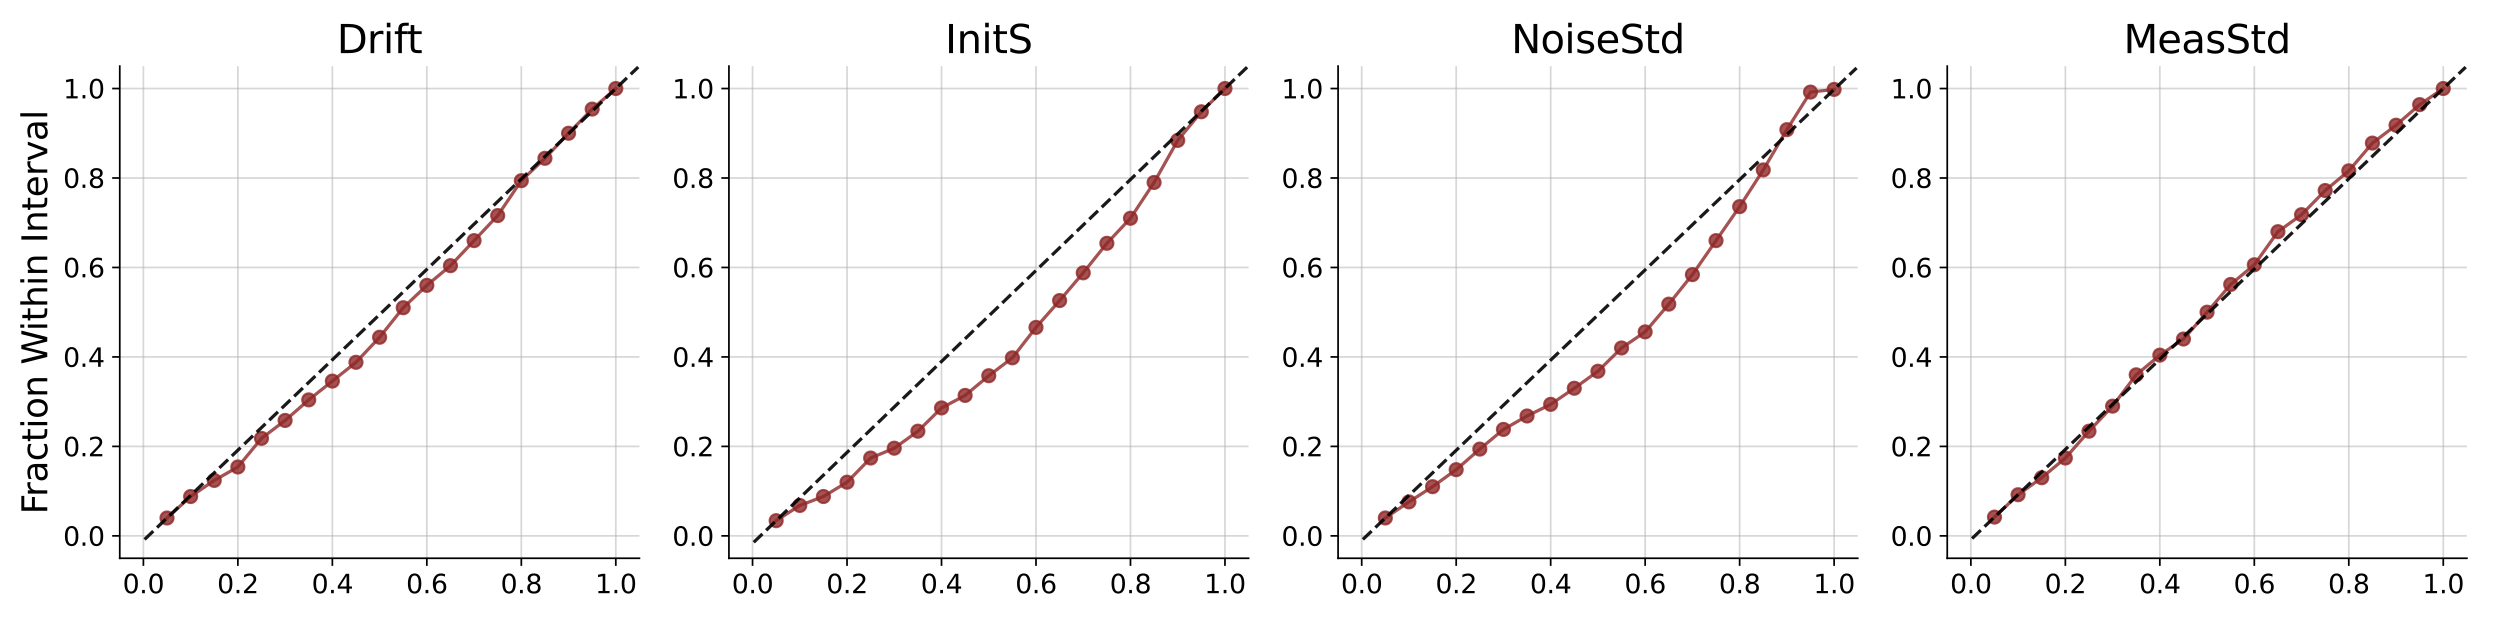 <?xml version="1.0" encoding="utf-8" standalone="no"?>
<!DOCTYPE svg PUBLIC "-//W3C//DTD SVG 1.1//EN"
  "http://www.w3.org/Graphics/SVG/1.1/DTD/svg11.dtd">
<svg xmlns:xlink="http://www.w3.org/1999/xlink" width="1152pt" height="288pt" viewBox="0 0 1152 288" xmlns="http://www.w3.org/2000/svg" version="1.1">
 <defs>
  <style type="text/css">*{stroke-linejoin: round; stroke-linecap: butt}</style>
 </defs>
 <g id="figure_1">
  <g id="patch_1">
   <path d="M 0 288 
L 1152 288 
L 1152 0 
L 0 0 
z
" style="fill: #ffffff"/>
  </g>
  <g id="axes_1">
   <g id="patch_2">
    <path d="M 55.19 257.24 
L 294.647 257.24 
L 294.647 30.48 
L 55.19 30.48 
z
" style="fill: #ffffff"/>
   </g>
   <g id="matplotlib.axis_1">
    <g id="xtick_1">
     <g id="line2d_1">
      <path d="M 66.074 257.24 
L 66.074 30.48 
" clip-path="url(#p035e98d18f)" style="fill: none; stroke: #b0b0b0; stroke-opacity: 0.5; stroke-width: 0.8; stroke-linecap: square"/>
     </g>
     <g id="line2d_2">
      <defs>
       <path id="mf73d5f26de" d="M 0 0 
L 0 3.5 
" style="stroke: #000000; stroke-width: 0.8"/>
      </defs>
      <g>
       <use xlink:href="#mf73d5f26de" x="66.074" y="257.24" style="stroke: #000000; stroke-width: 0.8"/>
      </g>
     </g>
     <g id="text_1">
      <!-- 0.0 -->
      <g transform="translate(56.533 273.358) scale(0.12 -0.12)">
       <defs>
        <path id="DejaVuSans-30" d="M 2034 4250 
Q 1547 4250 1301 3770 
Q 1056 3291 1056 2328 
Q 1056 1369 1301 889 
Q 1547 409 2034 409 
Q 2525 409 2770 889 
Q 3016 1369 3016 2328 
Q 3016 3291 2770 3770 
Q 2525 4250 2034 4250 
z
M 2034 4750 
Q 2819 4750 3233 4129 
Q 3647 3509 3647 2328 
Q 3647 1150 3233 529 
Q 2819 -91 2034 -91 
Q 1250 -91 836 529 
Q 422 1150 422 2328 
Q 422 3509 836 4129 
Q 1250 4750 2034 4750 
z
" transform="scale(0.016)"/>
        <path id="DejaVuSans-2e" d="M 684 794 
L 1344 794 
L 1344 0 
L 684 0 
L 684 794 
z
" transform="scale(0.016)"/>
       </defs>
       <use xlink:href="#DejaVuSans-30"/>
       <use xlink:href="#DejaVuSans-2e" transform="translate(63.623 0)"/>
       <use xlink:href="#DejaVuSans-30" transform="translate(95.41 0)"/>
      </g>
     </g>
    </g>
    <g id="xtick_2">
     <g id="line2d_3">
      <path d="M 109.612 257.24 
L 109.612 30.48 
" clip-path="url(#p035e98d18f)" style="fill: none; stroke: #b0b0b0; stroke-opacity: 0.5; stroke-width: 0.8; stroke-linecap: square"/>
     </g>
     <g id="line2d_4">
      <g>
       <use xlink:href="#mf73d5f26de" x="109.612" y="257.24" style="stroke: #000000; stroke-width: 0.8"/>
      </g>
     </g>
     <g id="text_2">
      <!-- 0.2 -->
      <g transform="translate(100.07 273.358) scale(0.12 -0.12)">
       <defs>
        <path id="DejaVuSans-32" d="M 1228 531 
L 3431 531 
L 3431 0 
L 469 0 
L 469 531 
Q 828 903 1448 1529 
Q 2069 2156 2228 2338 
Q 2531 2678 2651 2914 
Q 2772 3150 2772 3378 
Q 2772 3750 2511 3984 
Q 2250 4219 1831 4219 
Q 1534 4219 1204 4116 
Q 875 4013 500 3803 
L 500 4441 
Q 881 4594 1212 4672 
Q 1544 4750 1819 4750 
Q 2544 4750 2975 4387 
Q 3406 4025 3406 3419 
Q 3406 3131 3298 2873 
Q 3191 2616 2906 2266 
Q 2828 2175 2409 1742 
Q 1991 1309 1228 531 
z
" transform="scale(0.016)"/>
       </defs>
       <use xlink:href="#DejaVuSans-30"/>
       <use xlink:href="#DejaVuSans-2e" transform="translate(63.623 0)"/>
       <use xlink:href="#DejaVuSans-32" transform="translate(95.41 0)"/>
      </g>
     </g>
    </g>
    <g id="xtick_3">
     <g id="line2d_5">
      <path d="M 153.15 257.24 
L 153.15 30.48 
" clip-path="url(#p035e98d18f)" style="fill: none; stroke: #b0b0b0; stroke-opacity: 0.5; stroke-width: 0.8; stroke-linecap: square"/>
     </g>
     <g id="line2d_6">
      <g>
       <use xlink:href="#mf73d5f26de" x="153.15" y="257.24" style="stroke: #000000; stroke-width: 0.8"/>
      </g>
     </g>
     <g id="text_3">
      <!-- 0.4 -->
      <g transform="translate(143.608 273.358) scale(0.12 -0.12)">
       <defs>
        <path id="DejaVuSans-34" d="M 2419 4116 
L 825 1625 
L 2419 1625 
L 2419 4116 
z
M 2253 4666 
L 3047 4666 
L 3047 1625 
L 3713 1625 
L 3713 1100 
L 3047 1100 
L 3047 0 
L 2419 0 
L 2419 1100 
L 313 1100 
L 313 1709 
L 2253 4666 
z
" transform="scale(0.016)"/>
       </defs>
       <use xlink:href="#DejaVuSans-30"/>
       <use xlink:href="#DejaVuSans-2e" transform="translate(63.623 0)"/>
       <use xlink:href="#DejaVuSans-34" transform="translate(95.41 0)"/>
      </g>
     </g>
    </g>
    <g id="xtick_4">
     <g id="line2d_7">
      <path d="M 196.687 257.24 
L 196.687 30.48 
" clip-path="url(#p035e98d18f)" style="fill: none; stroke: #b0b0b0; stroke-opacity: 0.5; stroke-width: 0.8; stroke-linecap: square"/>
     </g>
     <g id="line2d_8">
      <g>
       <use xlink:href="#mf73d5f26de" x="196.687" y="257.24" style="stroke: #000000; stroke-width: 0.8"/>
      </g>
     </g>
     <g id="text_4">
      <!-- 0.6 -->
      <g transform="translate(187.146 273.358) scale(0.12 -0.12)">
       <defs>
        <path id="DejaVuSans-36" d="M 2113 2584 
Q 1688 2584 1439 2293 
Q 1191 2003 1191 1497 
Q 1191 994 1439 701 
Q 1688 409 2113 409 
Q 2538 409 2786 701 
Q 3034 994 3034 1497 
Q 3034 2003 2786 2293 
Q 2538 2584 2113 2584 
z
M 3366 4563 
L 3366 3988 
Q 3128 4100 2886 4159 
Q 2644 4219 2406 4219 
Q 1781 4219 1451 3797 
Q 1122 3375 1075 2522 
Q 1259 2794 1537 2939 
Q 1816 3084 2150 3084 
Q 2853 3084 3261 2657 
Q 3669 2231 3669 1497 
Q 3669 778 3244 343 
Q 2819 -91 2113 -91 
Q 1303 -91 875 529 
Q 447 1150 447 2328 
Q 447 3434 972 4092 
Q 1497 4750 2381 4750 
Q 2619 4750 2861 4703 
Q 3103 4656 3366 4563 
z
" transform="scale(0.016)"/>
       </defs>
       <use xlink:href="#DejaVuSans-30"/>
       <use xlink:href="#DejaVuSans-2e" transform="translate(63.623 0)"/>
       <use xlink:href="#DejaVuSans-36" transform="translate(95.41 0)"/>
      </g>
     </g>
    </g>
    <g id="xtick_5">
     <g id="line2d_9">
      <path d="M 240.225 257.24 
L 240.225 30.48 
" clip-path="url(#p035e98d18f)" style="fill: none; stroke: #b0b0b0; stroke-opacity: 0.5; stroke-width: 0.8; stroke-linecap: square"/>
     </g>
     <g id="line2d_10">
      <g>
       <use xlink:href="#mf73d5f26de" x="240.225" y="257.24" style="stroke: #000000; stroke-width: 0.8"/>
      </g>
     </g>
     <g id="text_5">
      <!-- 0.8 -->
      <g transform="translate(230.683 273.358) scale(0.12 -0.12)">
       <defs>
        <path id="DejaVuSans-38" d="M 2034 2216 
Q 1584 2216 1326 1975 
Q 1069 1734 1069 1313 
Q 1069 891 1326 650 
Q 1584 409 2034 409 
Q 2484 409 2743 651 
Q 3003 894 3003 1313 
Q 3003 1734 2745 1975 
Q 2488 2216 2034 2216 
z
M 1403 2484 
Q 997 2584 770 2862 
Q 544 3141 544 3541 
Q 544 4100 942 4425 
Q 1341 4750 2034 4750 
Q 2731 4750 3128 4425 
Q 3525 4100 3525 3541 
Q 3525 3141 3298 2862 
Q 3072 2584 2669 2484 
Q 3125 2378 3379 2068 
Q 3634 1759 3634 1313 
Q 3634 634 3220 271 
Q 2806 -91 2034 -91 
Q 1263 -91 848 271 
Q 434 634 434 1313 
Q 434 1759 690 2068 
Q 947 2378 1403 2484 
z
M 1172 3481 
Q 1172 3119 1398 2916 
Q 1625 2713 2034 2713 
Q 2441 2713 2670 2916 
Q 2900 3119 2900 3481 
Q 2900 3844 2670 4047 
Q 2441 4250 2034 4250 
Q 1625 4250 1398 4047 
Q 1172 3844 1172 3481 
z
" transform="scale(0.016)"/>
       </defs>
       <use xlink:href="#DejaVuSans-30"/>
       <use xlink:href="#DejaVuSans-2e" transform="translate(63.623 0)"/>
       <use xlink:href="#DejaVuSans-38" transform="translate(95.41 0)"/>
      </g>
     </g>
    </g>
    <g id="xtick_6">
     <g id="line2d_11">
      <path d="M 283.763 257.24 
L 283.763 30.48 
" clip-path="url(#p035e98d18f)" style="fill: none; stroke: #b0b0b0; stroke-opacity: 0.5; stroke-width: 0.8; stroke-linecap: square"/>
     </g>
     <g id="line2d_12">
      <g>
       <use xlink:href="#mf73d5f26de" x="283.763" y="257.24" style="stroke: #000000; stroke-width: 0.8"/>
      </g>
     </g>
     <g id="text_6">
      <!-- 1.0 -->
      <g transform="translate(274.221 273.358) scale(0.12 -0.12)">
       <defs>
        <path id="DejaVuSans-31" d="M 794 531 
L 1825 531 
L 1825 4091 
L 703 3866 
L 703 4441 
L 1819 4666 
L 2450 4666 
L 2450 531 
L 3481 531 
L 3481 0 
L 794 0 
L 794 531 
z
" transform="scale(0.016)"/>
       </defs>
       <use xlink:href="#DejaVuSans-31"/>
       <use xlink:href="#DejaVuSans-2e" transform="translate(63.623 0)"/>
       <use xlink:href="#DejaVuSans-30" transform="translate(95.41 0)"/>
      </g>
     </g>
    </g>
   </g>
   <g id="matplotlib.axis_2">
    <g id="ytick_1">
     <g id="line2d_13">
      <path d="M 55.19 246.933 
L 294.647 246.933 
" clip-path="url(#p035e98d18f)" style="fill: none; stroke: #b0b0b0; stroke-opacity: 0.5; stroke-width: 0.8; stroke-linecap: square"/>
     </g>
     <g id="line2d_14">
      <defs>
       <path id="m135007796e" d="M 0 0 
L -3.5 0 
" style="stroke: #000000; stroke-width: 0.8"/>
      </defs>
      <g>
       <use xlink:href="#m135007796e" x="55.19" y="246.933" style="stroke: #000000; stroke-width: 0.8"/>
      </g>
     </g>
     <g id="text_7">
      <!-- 0.0 -->
      <g transform="translate(29.106 251.492) scale(0.12 -0.12)">
       <use xlink:href="#DejaVuSans-30"/>
       <use xlink:href="#DejaVuSans-2e" transform="translate(63.623 0)"/>
       <use xlink:href="#DejaVuSans-30" transform="translate(95.41 0)"/>
      </g>
     </g>
    </g>
    <g id="ytick_2">
     <g id="line2d_15">
      <path d="M 55.19 205.704 
L 294.647 205.704 
" clip-path="url(#p035e98d18f)" style="fill: none; stroke: #b0b0b0; stroke-opacity: 0.5; stroke-width: 0.8; stroke-linecap: square"/>
     </g>
     <g id="line2d_16">
      <g>
       <use xlink:href="#m135007796e" x="55.19" y="205.704" style="stroke: #000000; stroke-width: 0.8"/>
      </g>
     </g>
     <g id="text_8">
      <!-- 0.2 -->
      <g transform="translate(29.106 210.263) scale(0.12 -0.12)">
       <use xlink:href="#DejaVuSans-30"/>
       <use xlink:href="#DejaVuSans-2e" transform="translate(63.623 0)"/>
       <use xlink:href="#DejaVuSans-32" transform="translate(95.41 0)"/>
      </g>
     </g>
    </g>
    <g id="ytick_3">
     <g id="line2d_17">
      <path d="M 55.19 164.475 
L 294.647 164.475 
" clip-path="url(#p035e98d18f)" style="fill: none; stroke: #b0b0b0; stroke-opacity: 0.5; stroke-width: 0.8; stroke-linecap: square"/>
     </g>
     <g id="line2d_18">
      <g>
       <use xlink:href="#m135007796e" x="55.19" y="164.475" style="stroke: #000000; stroke-width: 0.8"/>
      </g>
     </g>
     <g id="text_9">
      <!-- 0.4 -->
      <g transform="translate(29.106 169.034) scale(0.12 -0.12)">
       <use xlink:href="#DejaVuSans-30"/>
       <use xlink:href="#DejaVuSans-2e" transform="translate(63.623 0)"/>
       <use xlink:href="#DejaVuSans-34" transform="translate(95.41 0)"/>
      </g>
     </g>
    </g>
    <g id="ytick_4">
     <g id="line2d_19">
      <path d="M 55.19 123.245 
L 294.647 123.245 
" clip-path="url(#p035e98d18f)" style="fill: none; stroke: #b0b0b0; stroke-opacity: 0.5; stroke-width: 0.8; stroke-linecap: square"/>
     </g>
     <g id="line2d_20">
      <g>
       <use xlink:href="#m135007796e" x="55.19" y="123.245" style="stroke: #000000; stroke-width: 0.8"/>
      </g>
     </g>
     <g id="text_10">
      <!-- 0.6 -->
      <g transform="translate(29.106 127.805) scale(0.12 -0.12)">
       <use xlink:href="#DejaVuSans-30"/>
       <use xlink:href="#DejaVuSans-2e" transform="translate(63.623 0)"/>
       <use xlink:href="#DejaVuSans-36" transform="translate(95.41 0)"/>
      </g>
     </g>
    </g>
    <g id="ytick_5">
     <g id="line2d_21">
      <path d="M 55.19 82.016 
L 294.647 82.016 
" clip-path="url(#p035e98d18f)" style="fill: none; stroke: #b0b0b0; stroke-opacity: 0.5; stroke-width: 0.8; stroke-linecap: square"/>
     </g>
     <g id="line2d_22">
      <g>
       <use xlink:href="#m135007796e" x="55.19" y="82.016" style="stroke: #000000; stroke-width: 0.8"/>
      </g>
     </g>
     <g id="text_11">
      <!-- 0.8 -->
      <g transform="translate(29.106 86.575) scale(0.12 -0.12)">
       <use xlink:href="#DejaVuSans-30"/>
       <use xlink:href="#DejaVuSans-2e" transform="translate(63.623 0)"/>
       <use xlink:href="#DejaVuSans-38" transform="translate(95.41 0)"/>
      </g>
     </g>
    </g>
    <g id="ytick_6">
     <g id="line2d_23">
      <path d="M 55.19 40.787 
L 294.647 40.787 
" clip-path="url(#p035e98d18f)" style="fill: none; stroke: #b0b0b0; stroke-opacity: 0.5; stroke-width: 0.8; stroke-linecap: square"/>
     </g>
     <g id="line2d_24">
      <g>
       <use xlink:href="#m135007796e" x="55.19" y="40.787" style="stroke: #000000; stroke-width: 0.8"/>
      </g>
     </g>
     <g id="text_12">
      <!-- 1.0 -->
      <g transform="translate(29.106 45.346) scale(0.12 -0.12)">
       <use xlink:href="#DejaVuSans-31"/>
       <use xlink:href="#DejaVuSans-2e" transform="translate(63.623 0)"/>
       <use xlink:href="#DejaVuSans-30" transform="translate(95.41 0)"/>
      </g>
     </g>
    </g>
    <g id="text_13">
     <!-- Fraction Within Interval -->
     <g transform="translate(21.779 236.969) rotate(-90) scale(0.16 -0.16)">
      <defs>
       <path id="DejaVuSans-46" d="M 628 4666 
L 3309 4666 
L 3309 4134 
L 1259 4134 
L 1259 2759 
L 3109 2759 
L 3109 2228 
L 1259 2228 
L 1259 0 
L 628 0 
L 628 4666 
z
" transform="scale(0.016)"/>
       <path id="DejaVuSans-72" d="M 2631 2963 
Q 2534 3019 2420 3045 
Q 2306 3072 2169 3072 
Q 1681 3072 1420 2755 
Q 1159 2438 1159 1844 
L 1159 0 
L 581 0 
L 581 3500 
L 1159 3500 
L 1159 2956 
Q 1341 3275 1631 3429 
Q 1922 3584 2338 3584 
Q 2397 3584 2469 3576 
Q 2541 3569 2628 3553 
L 2631 2963 
z
" transform="scale(0.016)"/>
       <path id="DejaVuSans-61" d="M 2194 1759 
Q 1497 1759 1228 1600 
Q 959 1441 959 1056 
Q 959 750 1161 570 
Q 1363 391 1709 391 
Q 2188 391 2477 730 
Q 2766 1069 2766 1631 
L 2766 1759 
L 2194 1759 
z
M 3341 1997 
L 3341 0 
L 2766 0 
L 2766 531 
Q 2569 213 2275 61 
Q 1981 -91 1556 -91 
Q 1019 -91 701 211 
Q 384 513 384 1019 
Q 384 1609 779 1909 
Q 1175 2209 1959 2209 
L 2766 2209 
L 2766 2266 
Q 2766 2663 2505 2880 
Q 2244 3097 1772 3097 
Q 1472 3097 1187 3025 
Q 903 2953 641 2809 
L 641 3341 
Q 956 3463 1253 3523 
Q 1550 3584 1831 3584 
Q 2591 3584 2966 3190 
Q 3341 2797 3341 1997 
z
" transform="scale(0.016)"/>
       <path id="DejaVuSans-63" d="M 3122 3366 
L 3122 2828 
Q 2878 2963 2633 3030 
Q 2388 3097 2138 3097 
Q 1578 3097 1268 2742 
Q 959 2388 959 1747 
Q 959 1106 1268 751 
Q 1578 397 2138 397 
Q 2388 397 2633 464 
Q 2878 531 3122 666 
L 3122 134 
Q 2881 22 2623 -34 
Q 2366 -91 2075 -91 
Q 1284 -91 818 406 
Q 353 903 353 1747 
Q 353 2603 823 3093 
Q 1294 3584 2113 3584 
Q 2378 3584 2631 3529 
Q 2884 3475 3122 3366 
z
" transform="scale(0.016)"/>
       <path id="DejaVuSans-74" d="M 1172 4494 
L 1172 3500 
L 2356 3500 
L 2356 3053 
L 1172 3053 
L 1172 1153 
Q 1172 725 1289 603 
Q 1406 481 1766 481 
L 2356 481 
L 2356 0 
L 1766 0 
Q 1100 0 847 248 
Q 594 497 594 1153 
L 594 3053 
L 172 3053 
L 172 3500 
L 594 3500 
L 594 4494 
L 1172 4494 
z
" transform="scale(0.016)"/>
       <path id="DejaVuSans-69" d="M 603 3500 
L 1178 3500 
L 1178 0 
L 603 0 
L 603 3500 
z
M 603 4863 
L 1178 4863 
L 1178 4134 
L 603 4134 
L 603 4863 
z
" transform="scale(0.016)"/>
       <path id="DejaVuSans-6f" d="M 1959 3097 
Q 1497 3097 1228 2736 
Q 959 2375 959 1747 
Q 959 1119 1226 758 
Q 1494 397 1959 397 
Q 2419 397 2687 759 
Q 2956 1122 2956 1747 
Q 2956 2369 2687 2733 
Q 2419 3097 1959 3097 
z
M 1959 3584 
Q 2709 3584 3137 3096 
Q 3566 2609 3566 1747 
Q 3566 888 3137 398 
Q 2709 -91 1959 -91 
Q 1206 -91 779 398 
Q 353 888 353 1747 
Q 353 2609 779 3096 
Q 1206 3584 1959 3584 
z
" transform="scale(0.016)"/>
       <path id="DejaVuSans-6e" d="M 3513 2113 
L 3513 0 
L 2938 0 
L 2938 2094 
Q 2938 2591 2744 2837 
Q 2550 3084 2163 3084 
Q 1697 3084 1428 2787 
Q 1159 2491 1159 1978 
L 1159 0 
L 581 0 
L 581 3500 
L 1159 3500 
L 1159 2956 
Q 1366 3272 1645 3428 
Q 1925 3584 2291 3584 
Q 2894 3584 3203 3211 
Q 3513 2838 3513 2113 
z
" transform="scale(0.016)"/>
       <path id="DejaVuSans-20" transform="scale(0.016)"/>
       <path id="DejaVuSans-57" d="M 213 4666 
L 850 4666 
L 1831 722 
L 2809 4666 
L 3519 4666 
L 4500 722 
L 5478 4666 
L 6119 4666 
L 4947 0 
L 4153 0 
L 3169 4050 
L 2175 0 
L 1381 0 
L 213 4666 
z
" transform="scale(0.016)"/>
       <path id="DejaVuSans-68" d="M 3513 2113 
L 3513 0 
L 2938 0 
L 2938 2094 
Q 2938 2591 2744 2837 
Q 2550 3084 2163 3084 
Q 1697 3084 1428 2787 
Q 1159 2491 1159 1978 
L 1159 0 
L 581 0 
L 581 4863 
L 1159 4863 
L 1159 2956 
Q 1366 3272 1645 3428 
Q 1925 3584 2291 3584 
Q 2894 3584 3203 3211 
Q 3513 2838 3513 2113 
z
" transform="scale(0.016)"/>
       <path id="DejaVuSans-49" d="M 628 4666 
L 1259 4666 
L 1259 0 
L 628 0 
L 628 4666 
z
" transform="scale(0.016)"/>
       <path id="DejaVuSans-65" d="M 3597 1894 
L 3597 1613 
L 953 1613 
Q 991 1019 1311 708 
Q 1631 397 2203 397 
Q 2534 397 2845 478 
Q 3156 559 3463 722 
L 3463 178 
Q 3153 47 2828 -22 
Q 2503 -91 2169 -91 
Q 1331 -91 842 396 
Q 353 884 353 1716 
Q 353 2575 817 3079 
Q 1281 3584 2069 3584 
Q 2775 3584 3186 3129 
Q 3597 2675 3597 1894 
z
M 3022 2063 
Q 3016 2534 2758 2815 
Q 2500 3097 2075 3097 
Q 1594 3097 1305 2825 
Q 1016 2553 972 2059 
L 3022 2063 
z
" transform="scale(0.016)"/>
       <path id="DejaVuSans-76" d="M 191 3500 
L 800 3500 
L 1894 563 
L 2988 3500 
L 3597 3500 
L 2284 0 
L 1503 0 
L 191 3500 
z
" transform="scale(0.016)"/>
       <path id="DejaVuSans-6c" d="M 603 4863 
L 1178 4863 
L 1178 0 
L 603 0 
L 603 4863 
z
" transform="scale(0.016)"/>
      </defs>
      <use xlink:href="#DejaVuSans-46"/>
      <use xlink:href="#DejaVuSans-72" transform="translate(50.27 0)"/>
      <use xlink:href="#DejaVuSans-61" transform="translate(91.383 0)"/>
      <use xlink:href="#DejaVuSans-63" transform="translate(152.662 0)"/>
      <use xlink:href="#DejaVuSans-74" transform="translate(207.643 0)"/>
      <use xlink:href="#DejaVuSans-69" transform="translate(246.852 0)"/>
      <use xlink:href="#DejaVuSans-6f" transform="translate(274.635 0)"/>
      <use xlink:href="#DejaVuSans-6e" transform="translate(335.816 0)"/>
      <use xlink:href="#DejaVuSans-20" transform="translate(399.195 0)"/>
      <use xlink:href="#DejaVuSans-57" transform="translate(430.982 0)"/>
      <use xlink:href="#DejaVuSans-69" transform="translate(527.609 0)"/>
      <use xlink:href="#DejaVuSans-74" transform="translate(555.393 0)"/>
      <use xlink:href="#DejaVuSans-68" transform="translate(594.602 0)"/>
      <use xlink:href="#DejaVuSans-69" transform="translate(657.98 0)"/>
      <use xlink:href="#DejaVuSans-6e" transform="translate(685.764 0)"/>
      <use xlink:href="#DejaVuSans-20" transform="translate(749.143 0)"/>
      <use xlink:href="#DejaVuSans-49" transform="translate(780.93 0)"/>
      <use xlink:href="#DejaVuSans-6e" transform="translate(810.422 0)"/>
      <use xlink:href="#DejaVuSans-74" transform="translate(873.801 0)"/>
      <use xlink:href="#DejaVuSans-65" transform="translate(913.01 0)"/>
      <use xlink:href="#DejaVuSans-72" transform="translate(974.533 0)"/>
      <use xlink:href="#DejaVuSans-76" transform="translate(1015.646 0)"/>
      <use xlink:href="#DejaVuSans-61" transform="translate(1074.826 0)"/>
      <use xlink:href="#DejaVuSans-6c" transform="translate(1136.105 0)"/>
     </g>
    </g>
   </g>
   <g id="line2d_25">
    <path d="M 76.959 238.687 
L 87.843 228.792 
L 98.728 221.371 
L 109.612 215.186 
L 120.496 201.993 
L 131.381 193.747 
L 142.265 184.265 
L 153.15 175.606 
L 164.034 166.948 
L 174.919 155.404 
L 185.803 141.799 
L 196.687 131.491 
L 207.572 122.421 
L 218.456 110.877 
L 229.341 99.333 
L 240.225 83.253 
L 251.109 72.946 
L 261.994 61.402 
L 272.878 50.27 
L 283.763 40.787 
" clip-path="url(#p035e98d18f)" style="fill: none; stroke: #8f2727; stroke-opacity: 0.8; stroke-width: 1.5; stroke-linecap: square"/>
    <defs>
     <path id="m89041ddd31" d="M 0 3 
C 0.796 3 1.559 2.684 2.121 2.121 
C 2.684 1.559 3 0.796 3 0 
C 3 -0.796 2.684 -1.559 2.121 -2.121 
C 1.559 -2.684 0.796 -3 0 -3 
C -0.796 -3 -1.559 -2.684 -2.121 -2.121 
C -2.684 -1.559 -3 -0.796 -3 0 
C -3 0.796 -2.684 1.559 -2.121 2.121 
C -1.559 2.684 -0.796 3 0 3 
z
" style="stroke: #8f2727; stroke-opacity: 0.8"/>
    </defs>
    <g clip-path="url(#p035e98d18f)">
     <use xlink:href="#m89041ddd31" x="76.959" y="238.687" style="fill: #8f2727; fill-opacity: 0.8; stroke: #8f2727; stroke-opacity: 0.8"/>
     <use xlink:href="#m89041ddd31" x="87.843" y="228.792" style="fill: #8f2727; fill-opacity: 0.8; stroke: #8f2727; stroke-opacity: 0.8"/>
     <use xlink:href="#m89041ddd31" x="98.728" y="221.371" style="fill: #8f2727; fill-opacity: 0.8; stroke: #8f2727; stroke-opacity: 0.8"/>
     <use xlink:href="#m89041ddd31" x="109.612" y="215.186" style="fill: #8f2727; fill-opacity: 0.8; stroke: #8f2727; stroke-opacity: 0.8"/>
     <use xlink:href="#m89041ddd31" x="120.496" y="201.993" style="fill: #8f2727; fill-opacity: 0.8; stroke: #8f2727; stroke-opacity: 0.8"/>
     <use xlink:href="#m89041ddd31" x="131.381" y="193.747" style="fill: #8f2727; fill-opacity: 0.8; stroke: #8f2727; stroke-opacity: 0.8"/>
     <use xlink:href="#m89041ddd31" x="142.265" y="184.265" style="fill: #8f2727; fill-opacity: 0.8; stroke: #8f2727; stroke-opacity: 0.8"/>
     <use xlink:href="#m89041ddd31" x="153.15" y="175.606" style="fill: #8f2727; fill-opacity: 0.8; stroke: #8f2727; stroke-opacity: 0.8"/>
     <use xlink:href="#m89041ddd31" x="164.034" y="166.948" style="fill: #8f2727; fill-opacity: 0.8; stroke: #8f2727; stroke-opacity: 0.8"/>
     <use xlink:href="#m89041ddd31" x="174.919" y="155.404" style="fill: #8f2727; fill-opacity: 0.8; stroke: #8f2727; stroke-opacity: 0.8"/>
     <use xlink:href="#m89041ddd31" x="185.803" y="141.799" style="fill: #8f2727; fill-opacity: 0.8; stroke: #8f2727; stroke-opacity: 0.8"/>
     <use xlink:href="#m89041ddd31" x="196.687" y="131.491" style="fill: #8f2727; fill-opacity: 0.8; stroke: #8f2727; stroke-opacity: 0.8"/>
     <use xlink:href="#m89041ddd31" x="207.572" y="122.421" style="fill: #8f2727; fill-opacity: 0.8; stroke: #8f2727; stroke-opacity: 0.8"/>
     <use xlink:href="#m89041ddd31" x="218.456" y="110.877" style="fill: #8f2727; fill-opacity: 0.8; stroke: #8f2727; stroke-opacity: 0.8"/>
     <use xlink:href="#m89041ddd31" x="229.341" y="99.333" style="fill: #8f2727; fill-opacity: 0.8; stroke: #8f2727; stroke-opacity: 0.8"/>
     <use xlink:href="#m89041ddd31" x="240.225" y="83.253" style="fill: #8f2727; fill-opacity: 0.8; stroke: #8f2727; stroke-opacity: 0.8"/>
     <use xlink:href="#m89041ddd31" x="251.109" y="72.946" style="fill: #8f2727; fill-opacity: 0.8; stroke: #8f2727; stroke-opacity: 0.8"/>
     <use xlink:href="#m89041ddd31" x="261.994" y="61.402" style="fill: #8f2727; fill-opacity: 0.8; stroke: #8f2727; stroke-opacity: 0.8"/>
     <use xlink:href="#m89041ddd31" x="272.878" y="50.27" style="fill: #8f2727; fill-opacity: 0.8; stroke: #8f2727; stroke-opacity: 0.8"/>
     <use xlink:href="#m89041ddd31" x="283.763" y="40.787" style="fill: #8f2727; fill-opacity: 0.8; stroke: #8f2727; stroke-opacity: 0.8"/>
    </g>
   </g>
   <g id="line2d_26">
    <path d="M 66.619 248.582 
L 294.103 30.892 
" clip-path="url(#p035e98d18f)" style="fill: none; stroke-dasharray: 5.55,2.4; stroke-dashoffset: 0; stroke: #000000; stroke-opacity: 0.9; stroke-width: 1.5"/>
   </g>
   <g id="patch_3">
    <path d="M 55.19 257.24 
L 55.19 30.48 
" style="fill: none; stroke: #000000; stroke-width: 0.8; stroke-linejoin: miter; stroke-linecap: square"/>
   </g>
   <g id="patch_4">
    <path d="M 55.19 257.24 
L 294.647 257.24 
" style="fill: none; stroke: #000000; stroke-width: 0.8; stroke-linejoin: miter; stroke-linecap: square"/>
   </g>
   <g id="text_14">
    <!-- Drift -->
    <g transform="translate(155.249 24.48) scale(0.18 -0.18)">
     <defs>
      <path id="DejaVuSans-44" d="M 1259 4147 
L 1259 519 
L 2022 519 
Q 2988 519 3436 956 
Q 3884 1394 3884 2338 
Q 3884 3275 3436 3711 
Q 2988 4147 2022 4147 
L 1259 4147 
z
M 628 4666 
L 1925 4666 
Q 3281 4666 3915 4102 
Q 4550 3538 4550 2338 
Q 4550 1131 3912 565 
Q 3275 0 1925 0 
L 628 0 
L 628 4666 
z
" transform="scale(0.016)"/>
      <path id="DejaVuSans-66" d="M 2375 4863 
L 2375 4384 
L 1825 4384 
Q 1516 4384 1395 4259 
Q 1275 4134 1275 3809 
L 1275 3500 
L 2222 3500 
L 2222 3053 
L 1275 3053 
L 1275 0 
L 697 0 
L 697 3053 
L 147 3053 
L 147 3500 
L 697 3500 
L 697 3744 
Q 697 4328 969 4595 
Q 1241 4863 1831 4863 
L 2375 4863 
z
" transform="scale(0.016)"/>
     </defs>
     <use xlink:href="#DejaVuSans-44"/>
     <use xlink:href="#DejaVuSans-72" transform="translate(77.002 0)"/>
     <use xlink:href="#DejaVuSans-69" transform="translate(118.115 0)"/>
     <use xlink:href="#DejaVuSans-66" transform="translate(145.898 0)"/>
     <use xlink:href="#DejaVuSans-74" transform="translate(179.354 0)"/>
    </g>
   </g>
  </g>
  <g id="axes_2">
   <g id="patch_5">
    <path d="M 335.89 257.24 
L 575.347 257.24 
L 575.347 30.48 
L 335.89 30.48 
z
" style="fill: #ffffff"/>
   </g>
   <g id="matplotlib.axis_3">
    <g id="xtick_7">
     <g id="line2d_27">
      <path d="M 346.774 257.24 
L 346.774 30.48 
" clip-path="url(#pb04ca55a24)" style="fill: none; stroke: #b0b0b0; stroke-opacity: 0.5; stroke-width: 0.8; stroke-linecap: square"/>
     </g>
     <g id="line2d_28">
      <g>
       <use xlink:href="#mf73d5f26de" x="346.774" y="257.24" style="stroke: #000000; stroke-width: 0.8"/>
      </g>
     </g>
     <g id="text_15">
      <!-- 0.0 -->
      <g transform="translate(337.233 273.358) scale(0.12 -0.12)">
       <use xlink:href="#DejaVuSans-30"/>
       <use xlink:href="#DejaVuSans-2e" transform="translate(63.623 0)"/>
       <use xlink:href="#DejaVuSans-30" transform="translate(95.41 0)"/>
      </g>
     </g>
    </g>
    <g id="xtick_8">
     <g id="line2d_29">
      <path d="M 390.312 257.24 
L 390.312 30.48 
" clip-path="url(#pb04ca55a24)" style="fill: none; stroke: #b0b0b0; stroke-opacity: 0.5; stroke-width: 0.8; stroke-linecap: square"/>
     </g>
     <g id="line2d_30">
      <g>
       <use xlink:href="#mf73d5f26de" x="390.312" y="257.24" style="stroke: #000000; stroke-width: 0.8"/>
      </g>
     </g>
     <g id="text_16">
      <!-- 0.2 -->
      <g transform="translate(380.77 273.358) scale(0.12 -0.12)">
       <use xlink:href="#DejaVuSans-30"/>
       <use xlink:href="#DejaVuSans-2e" transform="translate(63.623 0)"/>
       <use xlink:href="#DejaVuSans-32" transform="translate(95.41 0)"/>
      </g>
     </g>
    </g>
    <g id="xtick_9">
     <g id="line2d_31">
      <path d="M 433.85 257.24 
L 433.85 30.48 
" clip-path="url(#pb04ca55a24)" style="fill: none; stroke: #b0b0b0; stroke-opacity: 0.5; stroke-width: 0.8; stroke-linecap: square"/>
     </g>
     <g id="line2d_32">
      <g>
       <use xlink:href="#mf73d5f26de" x="433.85" y="257.24" style="stroke: #000000; stroke-width: 0.8"/>
      </g>
     </g>
     <g id="text_17">
      <!-- 0.4 -->
      <g transform="translate(424.308 273.358) scale(0.12 -0.12)">
       <use xlink:href="#DejaVuSans-30"/>
       <use xlink:href="#DejaVuSans-2e" transform="translate(63.623 0)"/>
       <use xlink:href="#DejaVuSans-34" transform="translate(95.41 0)"/>
      </g>
     </g>
    </g>
    <g id="xtick_10">
     <g id="line2d_33">
      <path d="M 477.387 257.24 
L 477.387 30.48 
" clip-path="url(#pb04ca55a24)" style="fill: none; stroke: #b0b0b0; stroke-opacity: 0.5; stroke-width: 0.8; stroke-linecap: square"/>
     </g>
     <g id="line2d_34">
      <g>
       <use xlink:href="#mf73d5f26de" x="477.387" y="257.24" style="stroke: #000000; stroke-width: 0.8"/>
      </g>
     </g>
     <g id="text_18">
      <!-- 0.6 -->
      <g transform="translate(467.846 273.358) scale(0.12 -0.12)">
       <use xlink:href="#DejaVuSans-30"/>
       <use xlink:href="#DejaVuSans-2e" transform="translate(63.623 0)"/>
       <use xlink:href="#DejaVuSans-36" transform="translate(95.41 0)"/>
      </g>
     </g>
    </g>
    <g id="xtick_11">
     <g id="line2d_35">
      <path d="M 520.925 257.24 
L 520.925 30.48 
" clip-path="url(#pb04ca55a24)" style="fill: none; stroke: #b0b0b0; stroke-opacity: 0.5; stroke-width: 0.8; stroke-linecap: square"/>
     </g>
     <g id="line2d_36">
      <g>
       <use xlink:href="#mf73d5f26de" x="520.925" y="257.24" style="stroke: #000000; stroke-width: 0.8"/>
      </g>
     </g>
     <g id="text_19">
      <!-- 0.8 -->
      <g transform="translate(511.383 273.358) scale(0.12 -0.12)">
       <use xlink:href="#DejaVuSans-30"/>
       <use xlink:href="#DejaVuSans-2e" transform="translate(63.623 0)"/>
       <use xlink:href="#DejaVuSans-38" transform="translate(95.41 0)"/>
      </g>
     </g>
    </g>
    <g id="xtick_12">
     <g id="line2d_37">
      <path d="M 564.463 257.24 
L 564.463 30.48 
" clip-path="url(#pb04ca55a24)" style="fill: none; stroke: #b0b0b0; stroke-opacity: 0.5; stroke-width: 0.8; stroke-linecap: square"/>
     </g>
     <g id="line2d_38">
      <g>
       <use xlink:href="#mf73d5f26de" x="564.463" y="257.24" style="stroke: #000000; stroke-width: 0.8"/>
      </g>
     </g>
     <g id="text_20">
      <!-- 1.0 -->
      <g transform="translate(554.921 273.358) scale(0.12 -0.12)">
       <use xlink:href="#DejaVuSans-31"/>
       <use xlink:href="#DejaVuSans-2e" transform="translate(63.623 0)"/>
       <use xlink:href="#DejaVuSans-30" transform="translate(95.41 0)"/>
      </g>
     </g>
    </g>
   </g>
   <g id="matplotlib.axis_4">
    <g id="ytick_7">
     <g id="line2d_39">
      <path d="M 335.89 246.933 
L 575.347 246.933 
" clip-path="url(#pb04ca55a24)" style="fill: none; stroke: #b0b0b0; stroke-opacity: 0.5; stroke-width: 0.8; stroke-linecap: square"/>
     </g>
     <g id="line2d_40">
      <g>
       <use xlink:href="#m135007796e" x="335.89" y="246.933" style="stroke: #000000; stroke-width: 0.8"/>
      </g>
     </g>
     <g id="text_21">
      <!-- 0.0 -->
      <g transform="translate(309.806 251.492) scale(0.12 -0.12)">
       <use xlink:href="#DejaVuSans-30"/>
       <use xlink:href="#DejaVuSans-2e" transform="translate(63.623 0)"/>
       <use xlink:href="#DejaVuSans-30" transform="translate(95.41 0)"/>
      </g>
     </g>
    </g>
    <g id="ytick_8">
     <g id="line2d_41">
      <path d="M 335.89 205.704 
L 575.347 205.704 
" clip-path="url(#pb04ca55a24)" style="fill: none; stroke: #b0b0b0; stroke-opacity: 0.5; stroke-width: 0.8; stroke-linecap: square"/>
     </g>
     <g id="line2d_42">
      <g>
       <use xlink:href="#m135007796e" x="335.89" y="205.704" style="stroke: #000000; stroke-width: 0.8"/>
      </g>
     </g>
     <g id="text_22">
      <!-- 0.2 -->
      <g transform="translate(309.806 210.263) scale(0.12 -0.12)">
       <use xlink:href="#DejaVuSans-30"/>
       <use xlink:href="#DejaVuSans-2e" transform="translate(63.623 0)"/>
       <use xlink:href="#DejaVuSans-32" transform="translate(95.41 0)"/>
      </g>
     </g>
    </g>
    <g id="ytick_9">
     <g id="line2d_43">
      <path d="M 335.89 164.475 
L 575.347 164.475 
" clip-path="url(#pb04ca55a24)" style="fill: none; stroke: #b0b0b0; stroke-opacity: 0.5; stroke-width: 0.8; stroke-linecap: square"/>
     </g>
     <g id="line2d_44">
      <g>
       <use xlink:href="#m135007796e" x="335.89" y="164.475" style="stroke: #000000; stroke-width: 0.8"/>
      </g>
     </g>
     <g id="text_23">
      <!-- 0.4 -->
      <g transform="translate(309.806 169.034) scale(0.12 -0.12)">
       <use xlink:href="#DejaVuSans-30"/>
       <use xlink:href="#DejaVuSans-2e" transform="translate(63.623 0)"/>
       <use xlink:href="#DejaVuSans-34" transform="translate(95.41 0)"/>
      </g>
     </g>
    </g>
    <g id="ytick_10">
     <g id="line2d_45">
      <path d="M 335.89 123.245 
L 575.347 123.245 
" clip-path="url(#pb04ca55a24)" style="fill: none; stroke: #b0b0b0; stroke-opacity: 0.5; stroke-width: 0.8; stroke-linecap: square"/>
     </g>
     <g id="line2d_46">
      <g>
       <use xlink:href="#m135007796e" x="335.89" y="123.245" style="stroke: #000000; stroke-width: 0.8"/>
      </g>
     </g>
     <g id="text_24">
      <!-- 0.6 -->
      <g transform="translate(309.806 127.805) scale(0.12 -0.12)">
       <use xlink:href="#DejaVuSans-30"/>
       <use xlink:href="#DejaVuSans-2e" transform="translate(63.623 0)"/>
       <use xlink:href="#DejaVuSans-36" transform="translate(95.41 0)"/>
      </g>
     </g>
    </g>
    <g id="ytick_11">
     <g id="line2d_47">
      <path d="M 335.89 82.016 
L 575.347 82.016 
" clip-path="url(#pb04ca55a24)" style="fill: none; stroke: #b0b0b0; stroke-opacity: 0.5; stroke-width: 0.8; stroke-linecap: square"/>
     </g>
     <g id="line2d_48">
      <g>
       <use xlink:href="#m135007796e" x="335.89" y="82.016" style="stroke: #000000; stroke-width: 0.8"/>
      </g>
     </g>
     <g id="text_25">
      <!-- 0.8 -->
      <g transform="translate(309.806 86.575) scale(0.12 -0.12)">
       <use xlink:href="#DejaVuSans-30"/>
       <use xlink:href="#DejaVuSans-2e" transform="translate(63.623 0)"/>
       <use xlink:href="#DejaVuSans-38" transform="translate(95.41 0)"/>
      </g>
     </g>
    </g>
    <g id="ytick_12">
     <g id="line2d_49">
      <path d="M 335.89 40.787 
L 575.347 40.787 
" clip-path="url(#pb04ca55a24)" style="fill: none; stroke: #b0b0b0; stroke-opacity: 0.5; stroke-width: 0.8; stroke-linecap: square"/>
     </g>
     <g id="line2d_50">
      <g>
       <use xlink:href="#m135007796e" x="335.89" y="40.787" style="stroke: #000000; stroke-width: 0.8"/>
      </g>
     </g>
     <g id="text_26">
      <!-- 1.0 -->
      <g transform="translate(309.806 45.346) scale(0.12 -0.12)">
       <use xlink:href="#DejaVuSans-31"/>
       <use xlink:href="#DejaVuSans-2e" transform="translate(63.623 0)"/>
       <use xlink:href="#DejaVuSans-30" transform="translate(95.41 0)"/>
      </g>
     </g>
    </g>
   </g>
   <g id="line2d_51">
    <path d="M 357.659 239.924 
L 368.543 232.915 
L 379.428 228.792 
L 390.312 222.195 
L 401.196 211.063 
L 412.081 206.528 
L 422.965 198.695 
L 433.85 187.975 
L 444.734 182.203 
L 455.619 173.133 
L 466.503 164.887 
L 477.387 150.869 
L 488.272 138.5 
L 499.156 125.719 
L 510.041 112.114 
L 520.925 100.569 
L 531.809 84.078 
L 542.694 64.7 
L 553.578 51.507 
L 564.463 40.787 
" clip-path="url(#pb04ca55a24)" style="fill: none; stroke: #8f2727; stroke-opacity: 0.8; stroke-width: 1.5; stroke-linecap: square"/>
    <g clip-path="url(#pb04ca55a24)">
     <use xlink:href="#m89041ddd31" x="357.659" y="239.924" style="fill: #8f2727; fill-opacity: 0.8; stroke: #8f2727; stroke-opacity: 0.8"/>
     <use xlink:href="#m89041ddd31" x="368.543" y="232.915" style="fill: #8f2727; fill-opacity: 0.8; stroke: #8f2727; stroke-opacity: 0.8"/>
     <use xlink:href="#m89041ddd31" x="379.428" y="228.792" style="fill: #8f2727; fill-opacity: 0.8; stroke: #8f2727; stroke-opacity: 0.8"/>
     <use xlink:href="#m89041ddd31" x="390.312" y="222.195" style="fill: #8f2727; fill-opacity: 0.8; stroke: #8f2727; stroke-opacity: 0.8"/>
     <use xlink:href="#m89041ddd31" x="401.196" y="211.063" style="fill: #8f2727; fill-opacity: 0.8; stroke: #8f2727; stroke-opacity: 0.8"/>
     <use xlink:href="#m89041ddd31" x="412.081" y="206.528" style="fill: #8f2727; fill-opacity: 0.8; stroke: #8f2727; stroke-opacity: 0.8"/>
     <use xlink:href="#m89041ddd31" x="422.965" y="198.695" style="fill: #8f2727; fill-opacity: 0.8; stroke: #8f2727; stroke-opacity: 0.8"/>
     <use xlink:href="#m89041ddd31" x="433.85" y="187.975" style="fill: #8f2727; fill-opacity: 0.8; stroke: #8f2727; stroke-opacity: 0.8"/>
     <use xlink:href="#m89041ddd31" x="444.734" y="182.203" style="fill: #8f2727; fill-opacity: 0.8; stroke: #8f2727; stroke-opacity: 0.8"/>
     <use xlink:href="#m89041ddd31" x="455.619" y="173.133" style="fill: #8f2727; fill-opacity: 0.8; stroke: #8f2727; stroke-opacity: 0.8"/>
     <use xlink:href="#m89041ddd31" x="466.503" y="164.887" style="fill: #8f2727; fill-opacity: 0.8; stroke: #8f2727; stroke-opacity: 0.8"/>
     <use xlink:href="#m89041ddd31" x="477.387" y="150.869" style="fill: #8f2727; fill-opacity: 0.8; stroke: #8f2727; stroke-opacity: 0.8"/>
     <use xlink:href="#m89041ddd31" x="488.272" y="138.5" style="fill: #8f2727; fill-opacity: 0.8; stroke: #8f2727; stroke-opacity: 0.8"/>
     <use xlink:href="#m89041ddd31" x="499.156" y="125.719" style="fill: #8f2727; fill-opacity: 0.8; stroke: #8f2727; stroke-opacity: 0.8"/>
     <use xlink:href="#m89041ddd31" x="510.041" y="112.114" style="fill: #8f2727; fill-opacity: 0.8; stroke: #8f2727; stroke-opacity: 0.8"/>
     <use xlink:href="#m89041ddd31" x="520.925" y="100.569" style="fill: #8f2727; fill-opacity: 0.8; stroke: #8f2727; stroke-opacity: 0.8"/>
     <use xlink:href="#m89041ddd31" x="531.809" y="84.078" style="fill: #8f2727; fill-opacity: 0.8; stroke: #8f2727; stroke-opacity: 0.8"/>
     <use xlink:href="#m89041ddd31" x="542.694" y="64.7" style="fill: #8f2727; fill-opacity: 0.8; stroke: #8f2727; stroke-opacity: 0.8"/>
     <use xlink:href="#m89041ddd31" x="553.578" y="51.507" style="fill: #8f2727; fill-opacity: 0.8; stroke: #8f2727; stroke-opacity: 0.8"/>
     <use xlink:href="#m89041ddd31" x="564.463" y="40.787" style="fill: #8f2727; fill-opacity: 0.8; stroke: #8f2727; stroke-opacity: 0.8"/>
    </g>
   </g>
   <g id="line2d_52">
    <path d="M 347.319 249.881 
L 574.803 30.83 
" clip-path="url(#pb04ca55a24)" style="fill: none; stroke-dasharray: 5.55,2.4; stroke-dashoffset: 0; stroke: #000000; stroke-opacity: 0.9; stroke-width: 1.5"/>
   </g>
   <g id="patch_6">
    <path d="M 335.89 257.24 
L 335.89 30.48 
" style="fill: none; stroke: #000000; stroke-width: 0.8; stroke-linejoin: miter; stroke-linecap: square"/>
   </g>
   <g id="patch_7">
    <path d="M 335.89 257.24 
L 575.347 257.24 
" style="fill: none; stroke: #000000; stroke-width: 0.8; stroke-linejoin: miter; stroke-linecap: square"/>
   </g>
   <g id="text_27">
    <!-- InitS -->
    <g transform="translate(435.518 24.48) scale(0.18 -0.18)">
     <defs>
      <path id="DejaVuSans-53" d="M 3425 4513 
L 3425 3897 
Q 3066 4069 2747 4153 
Q 2428 4238 2131 4238 
Q 1616 4238 1336 4038 
Q 1056 3838 1056 3469 
Q 1056 3159 1242 3001 
Q 1428 2844 1947 2747 
L 2328 2669 
Q 3034 2534 3370 2195 
Q 3706 1856 3706 1288 
Q 3706 609 3251 259 
Q 2797 -91 1919 -91 
Q 1588 -91 1214 -16 
Q 841 59 441 206 
L 441 856 
Q 825 641 1194 531 
Q 1563 422 1919 422 
Q 2459 422 2753 634 
Q 3047 847 3047 1241 
Q 3047 1584 2836 1778 
Q 2625 1972 2144 2069 
L 1759 2144 
Q 1053 2284 737 2584 
Q 422 2884 422 3419 
Q 422 4038 858 4394 
Q 1294 4750 2059 4750 
Q 2388 4750 2728 4690 
Q 3069 4631 3425 4513 
z
" transform="scale(0.016)"/>
     </defs>
     <use xlink:href="#DejaVuSans-49"/>
     <use xlink:href="#DejaVuSans-6e" transform="translate(29.492 0)"/>
     <use xlink:href="#DejaVuSans-69" transform="translate(92.871 0)"/>
     <use xlink:href="#DejaVuSans-74" transform="translate(120.654 0)"/>
     <use xlink:href="#DejaVuSans-53" transform="translate(159.863 0)"/>
    </g>
   </g>
  </g>
  <g id="axes_3">
   <g id="patch_8">
    <path d="M 616.59 257.24 
L 856.047 257.24 
L 856.047 30.48 
L 616.59 30.48 
z
" style="fill: #ffffff"/>
   </g>
   <g id="matplotlib.axis_5">
    <g id="xtick_13">
     <g id="line2d_53">
      <path d="M 627.474 257.24 
L 627.474 30.48 
" clip-path="url(#pccaba711d8)" style="fill: none; stroke: #b0b0b0; stroke-opacity: 0.5; stroke-width: 0.8; stroke-linecap: square"/>
     </g>
     <g id="line2d_54">
      <g>
       <use xlink:href="#mf73d5f26de" x="627.474" y="257.24" style="stroke: #000000; stroke-width: 0.8"/>
      </g>
     </g>
     <g id="text_28">
      <!-- 0.0 -->
      <g transform="translate(617.933 273.358) scale(0.12 -0.12)">
       <use xlink:href="#DejaVuSans-30"/>
       <use xlink:href="#DejaVuSans-2e" transform="translate(63.623 0)"/>
       <use xlink:href="#DejaVuSans-30" transform="translate(95.41 0)"/>
      </g>
     </g>
    </g>
    <g id="xtick_14">
     <g id="line2d_55">
      <path d="M 671.012 257.24 
L 671.012 30.48 
" clip-path="url(#pccaba711d8)" style="fill: none; stroke: #b0b0b0; stroke-opacity: 0.5; stroke-width: 0.8; stroke-linecap: square"/>
     </g>
     <g id="line2d_56">
      <g>
       <use xlink:href="#mf73d5f26de" x="671.012" y="257.24" style="stroke: #000000; stroke-width: 0.8"/>
      </g>
     </g>
     <g id="text_29">
      <!-- 0.2 -->
      <g transform="translate(661.47 273.358) scale(0.12 -0.12)">
       <use xlink:href="#DejaVuSans-30"/>
       <use xlink:href="#DejaVuSans-2e" transform="translate(63.623 0)"/>
       <use xlink:href="#DejaVuSans-32" transform="translate(95.41 0)"/>
      </g>
     </g>
    </g>
    <g id="xtick_15">
     <g id="line2d_57">
      <path d="M 714.55 257.24 
L 714.55 30.48 
" clip-path="url(#pccaba711d8)" style="fill: none; stroke: #b0b0b0; stroke-opacity: 0.5; stroke-width: 0.8; stroke-linecap: square"/>
     </g>
     <g id="line2d_58">
      <g>
       <use xlink:href="#mf73d5f26de" x="714.55" y="257.24" style="stroke: #000000; stroke-width: 0.8"/>
      </g>
     </g>
     <g id="text_30">
      <!-- 0.4 -->
      <g transform="translate(705.008 273.358) scale(0.12 -0.12)">
       <use xlink:href="#DejaVuSans-30"/>
       <use xlink:href="#DejaVuSans-2e" transform="translate(63.623 0)"/>
       <use xlink:href="#DejaVuSans-34" transform="translate(95.41 0)"/>
      </g>
     </g>
    </g>
    <g id="xtick_16">
     <g id="line2d_59">
      <path d="M 758.087 257.24 
L 758.087 30.48 
" clip-path="url(#pccaba711d8)" style="fill: none; stroke: #b0b0b0; stroke-opacity: 0.5; stroke-width: 0.8; stroke-linecap: square"/>
     </g>
     <g id="line2d_60">
      <g>
       <use xlink:href="#mf73d5f26de" x="758.087" y="257.24" style="stroke: #000000; stroke-width: 0.8"/>
      </g>
     </g>
     <g id="text_31">
      <!-- 0.6 -->
      <g transform="translate(748.546 273.358) scale(0.12 -0.12)">
       <use xlink:href="#DejaVuSans-30"/>
       <use xlink:href="#DejaVuSans-2e" transform="translate(63.623 0)"/>
       <use xlink:href="#DejaVuSans-36" transform="translate(95.41 0)"/>
      </g>
     </g>
    </g>
    <g id="xtick_17">
     <g id="line2d_61">
      <path d="M 801.625 257.24 
L 801.625 30.48 
" clip-path="url(#pccaba711d8)" style="fill: none; stroke: #b0b0b0; stroke-opacity: 0.5; stroke-width: 0.8; stroke-linecap: square"/>
     </g>
     <g id="line2d_62">
      <g>
       <use xlink:href="#mf73d5f26de" x="801.625" y="257.24" style="stroke: #000000; stroke-width: 0.8"/>
      </g>
     </g>
     <g id="text_32">
      <!-- 0.8 -->
      <g transform="translate(792.083 273.358) scale(0.12 -0.12)">
       <use xlink:href="#DejaVuSans-30"/>
       <use xlink:href="#DejaVuSans-2e" transform="translate(63.623 0)"/>
       <use xlink:href="#DejaVuSans-38" transform="translate(95.41 0)"/>
      </g>
     </g>
    </g>
    <g id="xtick_18">
     <g id="line2d_63">
      <path d="M 845.163 257.24 
L 845.163 30.48 
" clip-path="url(#pccaba711d8)" style="fill: none; stroke: #b0b0b0; stroke-opacity: 0.5; stroke-width: 0.8; stroke-linecap: square"/>
     </g>
     <g id="line2d_64">
      <g>
       <use xlink:href="#mf73d5f26de" x="845.163" y="257.24" style="stroke: #000000; stroke-width: 0.8"/>
      </g>
     </g>
     <g id="text_33">
      <!-- 1.0 -->
      <g transform="translate(835.621 273.358) scale(0.12 -0.12)">
       <use xlink:href="#DejaVuSans-31"/>
       <use xlink:href="#DejaVuSans-2e" transform="translate(63.623 0)"/>
       <use xlink:href="#DejaVuSans-30" transform="translate(95.41 0)"/>
      </g>
     </g>
    </g>
   </g>
   <g id="matplotlib.axis_6">
    <g id="ytick_13">
     <g id="line2d_65">
      <path d="M 616.59 246.933 
L 856.047 246.933 
" clip-path="url(#pccaba711d8)" style="fill: none; stroke: #b0b0b0; stroke-opacity: 0.5; stroke-width: 0.8; stroke-linecap: square"/>
     </g>
     <g id="line2d_66">
      <g>
       <use xlink:href="#m135007796e" x="616.59" y="246.933" style="stroke: #000000; stroke-width: 0.8"/>
      </g>
     </g>
     <g id="text_34">
      <!-- 0.0 -->
      <g transform="translate(590.506 251.492) scale(0.12 -0.12)">
       <use xlink:href="#DejaVuSans-30"/>
       <use xlink:href="#DejaVuSans-2e" transform="translate(63.623 0)"/>
       <use xlink:href="#DejaVuSans-30" transform="translate(95.41 0)"/>
      </g>
     </g>
    </g>
    <g id="ytick_14">
     <g id="line2d_67">
      <path d="M 616.59 205.704 
L 856.047 205.704 
" clip-path="url(#pccaba711d8)" style="fill: none; stroke: #b0b0b0; stroke-opacity: 0.5; stroke-width: 0.8; stroke-linecap: square"/>
     </g>
     <g id="line2d_68">
      <g>
       <use xlink:href="#m135007796e" x="616.59" y="205.704" style="stroke: #000000; stroke-width: 0.8"/>
      </g>
     </g>
     <g id="text_35">
      <!-- 0.2 -->
      <g transform="translate(590.506 210.263) scale(0.12 -0.12)">
       <use xlink:href="#DejaVuSans-30"/>
       <use xlink:href="#DejaVuSans-2e" transform="translate(63.623 0)"/>
       <use xlink:href="#DejaVuSans-32" transform="translate(95.41 0)"/>
      </g>
     </g>
    </g>
    <g id="ytick_15">
     <g id="line2d_69">
      <path d="M 616.59 164.475 
L 856.047 164.475 
" clip-path="url(#pccaba711d8)" style="fill: none; stroke: #b0b0b0; stroke-opacity: 0.5; stroke-width: 0.8; stroke-linecap: square"/>
     </g>
     <g id="line2d_70">
      <g>
       <use xlink:href="#m135007796e" x="616.59" y="164.475" style="stroke: #000000; stroke-width: 0.8"/>
      </g>
     </g>
     <g id="text_36">
      <!-- 0.4 -->
      <g transform="translate(590.506 169.034) scale(0.12 -0.12)">
       <use xlink:href="#DejaVuSans-30"/>
       <use xlink:href="#DejaVuSans-2e" transform="translate(63.623 0)"/>
       <use xlink:href="#DejaVuSans-34" transform="translate(95.41 0)"/>
      </g>
     </g>
    </g>
    <g id="ytick_16">
     <g id="line2d_71">
      <path d="M 616.59 123.245 
L 856.047 123.245 
" clip-path="url(#pccaba711d8)" style="fill: none; stroke: #b0b0b0; stroke-opacity: 0.5; stroke-width: 0.8; stroke-linecap: square"/>
     </g>
     <g id="line2d_72">
      <g>
       <use xlink:href="#m135007796e" x="616.59" y="123.245" style="stroke: #000000; stroke-width: 0.8"/>
      </g>
     </g>
     <g id="text_37">
      <!-- 0.6 -->
      <g transform="translate(590.506 127.805) scale(0.12 -0.12)">
       <use xlink:href="#DejaVuSans-30"/>
       <use xlink:href="#DejaVuSans-2e" transform="translate(63.623 0)"/>
       <use xlink:href="#DejaVuSans-36" transform="translate(95.41 0)"/>
      </g>
     </g>
    </g>
    <g id="ytick_17">
     <g id="line2d_73">
      <path d="M 616.59 82.016 
L 856.047 82.016 
" clip-path="url(#pccaba711d8)" style="fill: none; stroke: #b0b0b0; stroke-opacity: 0.5; stroke-width: 0.8; stroke-linecap: square"/>
     </g>
     <g id="line2d_74">
      <g>
       <use xlink:href="#m135007796e" x="616.59" y="82.016" style="stroke: #000000; stroke-width: 0.8"/>
      </g>
     </g>
     <g id="text_38">
      <!-- 0.8 -->
      <g transform="translate(590.506 86.575) scale(0.12 -0.12)">
       <use xlink:href="#DejaVuSans-30"/>
       <use xlink:href="#DejaVuSans-2e" transform="translate(63.623 0)"/>
       <use xlink:href="#DejaVuSans-38" transform="translate(95.41 0)"/>
      </g>
     </g>
    </g>
    <g id="ytick_18">
     <g id="line2d_75">
      <path d="M 616.59 40.787 
L 856.047 40.787 
" clip-path="url(#pccaba711d8)" style="fill: none; stroke: #b0b0b0; stroke-opacity: 0.5; stroke-width: 0.8; stroke-linecap: square"/>
     </g>
     <g id="line2d_76">
      <g>
       <use xlink:href="#m135007796e" x="616.59" y="40.787" style="stroke: #000000; stroke-width: 0.8"/>
      </g>
     </g>
     <g id="text_39">
      <!-- 1.0 -->
      <g transform="translate(590.506 45.346) scale(0.12 -0.12)">
       <use xlink:href="#DejaVuSans-31"/>
       <use xlink:href="#DejaVuSans-2e" transform="translate(63.623 0)"/>
       <use xlink:href="#DejaVuSans-30" transform="translate(95.41 0)"/>
      </g>
     </g>
    </g>
   </g>
   <g id="line2d_77">
    <path d="M 638.359 238.687 
L 649.243 231.266 
L 660.128 224.257 
L 671.012 216.423 
L 681.896 206.941 
L 692.781 197.87 
L 703.665 191.686 
L 714.55 186.326 
L 725.434 178.905 
L 736.319 171.071 
L 747.203 160.352 
L 758.087 152.93 
L 768.972 140.149 
L 779.856 126.544 
L 790.741 110.877 
L 801.625 95.21 
L 812.509 78.306 
L 823.394 59.753 
L 834.278 42.436 
L 845.163 41.2 
" clip-path="url(#pccaba711d8)" style="fill: none; stroke: #8f2727; stroke-opacity: 0.8; stroke-width: 1.5; stroke-linecap: square"/>
    <g clip-path="url(#pccaba711d8)">
     <use xlink:href="#m89041ddd31" x="638.359" y="238.687" style="fill: #8f2727; fill-opacity: 0.8; stroke: #8f2727; stroke-opacity: 0.8"/>
     <use xlink:href="#m89041ddd31" x="649.243" y="231.266" style="fill: #8f2727; fill-opacity: 0.8; stroke: #8f2727; stroke-opacity: 0.8"/>
     <use xlink:href="#m89041ddd31" x="660.128" y="224.257" style="fill: #8f2727; fill-opacity: 0.8; stroke: #8f2727; stroke-opacity: 0.8"/>
     <use xlink:href="#m89041ddd31" x="671.012" y="216.423" style="fill: #8f2727; fill-opacity: 0.8; stroke: #8f2727; stroke-opacity: 0.8"/>
     <use xlink:href="#m89041ddd31" x="681.896" y="206.941" style="fill: #8f2727; fill-opacity: 0.8; stroke: #8f2727; stroke-opacity: 0.8"/>
     <use xlink:href="#m89041ddd31" x="692.781" y="197.87" style="fill: #8f2727; fill-opacity: 0.8; stroke: #8f2727; stroke-opacity: 0.8"/>
     <use xlink:href="#m89041ddd31" x="703.665" y="191.686" style="fill: #8f2727; fill-opacity: 0.8; stroke: #8f2727; stroke-opacity: 0.8"/>
     <use xlink:href="#m89041ddd31" x="714.55" y="186.326" style="fill: #8f2727; fill-opacity: 0.8; stroke: #8f2727; stroke-opacity: 0.8"/>
     <use xlink:href="#m89041ddd31" x="725.434" y="178.905" style="fill: #8f2727; fill-opacity: 0.8; stroke: #8f2727; stroke-opacity: 0.8"/>
     <use xlink:href="#m89041ddd31" x="736.319" y="171.071" style="fill: #8f2727; fill-opacity: 0.8; stroke: #8f2727; stroke-opacity: 0.8"/>
     <use xlink:href="#m89041ddd31" x="747.203" y="160.352" style="fill: #8f2727; fill-opacity: 0.8; stroke: #8f2727; stroke-opacity: 0.8"/>
     <use xlink:href="#m89041ddd31" x="758.087" y="152.93" style="fill: #8f2727; fill-opacity: 0.8; stroke: #8f2727; stroke-opacity: 0.8"/>
     <use xlink:href="#m89041ddd31" x="768.972" y="140.149" style="fill: #8f2727; fill-opacity: 0.8; stroke: #8f2727; stroke-opacity: 0.8"/>
     <use xlink:href="#m89041ddd31" x="779.856" y="126.544" style="fill: #8f2727; fill-opacity: 0.8; stroke: #8f2727; stroke-opacity: 0.8"/>
     <use xlink:href="#m89041ddd31" x="790.741" y="110.877" style="fill: #8f2727; fill-opacity: 0.8; stroke: #8f2727; stroke-opacity: 0.8"/>
     <use xlink:href="#m89041ddd31" x="801.625" y="95.21" style="fill: #8f2727; fill-opacity: 0.8; stroke: #8f2727; stroke-opacity: 0.8"/>
     <use xlink:href="#m89041ddd31" x="812.509" y="78.306" style="fill: #8f2727; fill-opacity: 0.8; stroke: #8f2727; stroke-opacity: 0.8"/>
     <use xlink:href="#m89041ddd31" x="823.394" y="59.753" style="fill: #8f2727; fill-opacity: 0.8; stroke: #8f2727; stroke-opacity: 0.8"/>
     <use xlink:href="#m89041ddd31" x="834.278" y="42.436" style="fill: #8f2727; fill-opacity: 0.8; stroke: #8f2727; stroke-opacity: 0.8"/>
     <use xlink:href="#m89041ddd31" x="845.163" y="41.2" style="fill: #8f2727; fill-opacity: 0.8; stroke: #8f2727; stroke-opacity: 0.8"/>
    </g>
   </g>
   <g id="line2d_78">
    <path d="M 628.019 248.561 
L 855.503 31.325 
" clip-path="url(#pccaba711d8)" style="fill: none; stroke-dasharray: 5.55,2.4; stroke-dashoffset: 0; stroke: #000000; stroke-opacity: 0.9; stroke-width: 1.5"/>
   </g>
   <g id="patch_9">
    <path d="M 616.59 257.24 
L 616.59 30.48 
" style="fill: none; stroke: #000000; stroke-width: 0.8; stroke-linejoin: miter; stroke-linecap: square"/>
   </g>
   <g id="patch_10">
    <path d="M 616.59 257.24 
L 856.047 257.24 
" style="fill: none; stroke: #000000; stroke-width: 0.8; stroke-linejoin: miter; stroke-linecap: square"/>
   </g>
   <g id="text_40">
    <!-- NoiseStd -->
    <g transform="translate(696.397 24.48) scale(0.18 -0.18)">
     <defs>
      <path id="DejaVuSans-4e" d="M 628 4666 
L 1478 4666 
L 3547 763 
L 3547 4666 
L 4159 4666 
L 4159 0 
L 3309 0 
L 1241 3903 
L 1241 0 
L 628 0 
L 628 4666 
z
" transform="scale(0.016)"/>
      <path id="DejaVuSans-73" d="M 2834 3397 
L 2834 2853 
Q 2591 2978 2328 3040 
Q 2066 3103 1784 3103 
Q 1356 3103 1142 2972 
Q 928 2841 928 2578 
Q 928 2378 1081 2264 
Q 1234 2150 1697 2047 
L 1894 2003 
Q 2506 1872 2764 1633 
Q 3022 1394 3022 966 
Q 3022 478 2636 193 
Q 2250 -91 1575 -91 
Q 1294 -91 989 -36 
Q 684 19 347 128 
L 347 722 
Q 666 556 975 473 
Q 1284 391 1588 391 
Q 1994 391 2212 530 
Q 2431 669 2431 922 
Q 2431 1156 2273 1281 
Q 2116 1406 1581 1522 
L 1381 1569 
Q 847 1681 609 1914 
Q 372 2147 372 2553 
Q 372 3047 722 3315 
Q 1072 3584 1716 3584 
Q 2034 3584 2315 3537 
Q 2597 3491 2834 3397 
z
" transform="scale(0.016)"/>
      <path id="DejaVuSans-64" d="M 2906 2969 
L 2906 4863 
L 3481 4863 
L 3481 0 
L 2906 0 
L 2906 525 
Q 2725 213 2448 61 
Q 2172 -91 1784 -91 
Q 1150 -91 751 415 
Q 353 922 353 1747 
Q 353 2572 751 3078 
Q 1150 3584 1784 3584 
Q 2172 3584 2448 3432 
Q 2725 3281 2906 2969 
z
M 947 1747 
Q 947 1113 1208 752 
Q 1469 391 1925 391 
Q 2381 391 2643 752 
Q 2906 1113 2906 1747 
Q 2906 2381 2643 2742 
Q 2381 3103 1925 3103 
Q 1469 3103 1208 2742 
Q 947 2381 947 1747 
z
" transform="scale(0.016)"/>
     </defs>
     <use xlink:href="#DejaVuSans-4e"/>
     <use xlink:href="#DejaVuSans-6f" transform="translate(74.805 0)"/>
     <use xlink:href="#DejaVuSans-69" transform="translate(135.986 0)"/>
     <use xlink:href="#DejaVuSans-73" transform="translate(163.77 0)"/>
     <use xlink:href="#DejaVuSans-65" transform="translate(215.869 0)"/>
     <use xlink:href="#DejaVuSans-53" transform="translate(277.393 0)"/>
     <use xlink:href="#DejaVuSans-74" transform="translate(340.869 0)"/>
     <use xlink:href="#DejaVuSans-64" transform="translate(380.078 0)"/>
    </g>
   </g>
  </g>
  <g id="axes_4">
   <g id="patch_11">
    <path d="M 897.29 257.24 
L 1136.747 257.24 
L 1136.747 30.48 
L 897.29 30.48 
z
" style="fill: #ffffff"/>
   </g>
   <g id="matplotlib.axis_7">
    <g id="xtick_19">
     <g id="line2d_79">
      <path d="M 908.174 257.24 
L 908.174 30.48 
" clip-path="url(#pb54172bdf5)" style="fill: none; stroke: #b0b0b0; stroke-opacity: 0.5; stroke-width: 0.8; stroke-linecap: square"/>
     </g>
     <g id="line2d_80">
      <g>
       <use xlink:href="#mf73d5f26de" x="908.174" y="257.24" style="stroke: #000000; stroke-width: 0.8"/>
      </g>
     </g>
     <g id="text_41">
      <!-- 0.0 -->
      <g transform="translate(898.633 273.358) scale(0.12 -0.12)">
       <use xlink:href="#DejaVuSans-30"/>
       <use xlink:href="#DejaVuSans-2e" transform="translate(63.623 0)"/>
       <use xlink:href="#DejaVuSans-30" transform="translate(95.41 0)"/>
      </g>
     </g>
    </g>
    <g id="xtick_20">
     <g id="line2d_81">
      <path d="M 951.712 257.24 
L 951.712 30.48 
" clip-path="url(#pb54172bdf5)" style="fill: none; stroke: #b0b0b0; stroke-opacity: 0.5; stroke-width: 0.8; stroke-linecap: square"/>
     </g>
     <g id="line2d_82">
      <g>
       <use xlink:href="#mf73d5f26de" x="951.712" y="257.24" style="stroke: #000000; stroke-width: 0.8"/>
      </g>
     </g>
     <g id="text_42">
      <!-- 0.2 -->
      <g transform="translate(942.17 273.358) scale(0.12 -0.12)">
       <use xlink:href="#DejaVuSans-30"/>
       <use xlink:href="#DejaVuSans-2e" transform="translate(63.623 0)"/>
       <use xlink:href="#DejaVuSans-32" transform="translate(95.41 0)"/>
      </g>
     </g>
    </g>
    <g id="xtick_21">
     <g id="line2d_83">
      <path d="M 995.25 257.24 
L 995.25 30.48 
" clip-path="url(#pb54172bdf5)" style="fill: none; stroke: #b0b0b0; stroke-opacity: 0.5; stroke-width: 0.8; stroke-linecap: square"/>
     </g>
     <g id="line2d_84">
      <g>
       <use xlink:href="#mf73d5f26de" x="995.25" y="257.24" style="stroke: #000000; stroke-width: 0.8"/>
      </g>
     </g>
     <g id="text_43">
      <!-- 0.4 -->
      <g transform="translate(985.708 273.358) scale(0.12 -0.12)">
       <use xlink:href="#DejaVuSans-30"/>
       <use xlink:href="#DejaVuSans-2e" transform="translate(63.623 0)"/>
       <use xlink:href="#DejaVuSans-34" transform="translate(95.41 0)"/>
      </g>
     </g>
    </g>
    <g id="xtick_22">
     <g id="line2d_85">
      <path d="M 1038.787 257.24 
L 1038.787 30.48 
" clip-path="url(#pb54172bdf5)" style="fill: none; stroke: #b0b0b0; stroke-opacity: 0.5; stroke-width: 0.8; stroke-linecap: square"/>
     </g>
     <g id="line2d_86">
      <g>
       <use xlink:href="#mf73d5f26de" x="1038.787" y="257.24" style="stroke: #000000; stroke-width: 0.8"/>
      </g>
     </g>
     <g id="text_44">
      <!-- 0.6 -->
      <g transform="translate(1029.246 273.358) scale(0.12 -0.12)">
       <use xlink:href="#DejaVuSans-30"/>
       <use xlink:href="#DejaVuSans-2e" transform="translate(63.623 0)"/>
       <use xlink:href="#DejaVuSans-36" transform="translate(95.41 0)"/>
      </g>
     </g>
    </g>
    <g id="xtick_23">
     <g id="line2d_87">
      <path d="M 1082.325 257.24 
L 1082.325 30.48 
" clip-path="url(#pb54172bdf5)" style="fill: none; stroke: #b0b0b0; stroke-opacity: 0.5; stroke-width: 0.8; stroke-linecap: square"/>
     </g>
     <g id="line2d_88">
      <g>
       <use xlink:href="#mf73d5f26de" x="1082.325" y="257.24" style="stroke: #000000; stroke-width: 0.8"/>
      </g>
     </g>
     <g id="text_45">
      <!-- 0.8 -->
      <g transform="translate(1072.783 273.358) scale(0.12 -0.12)">
       <use xlink:href="#DejaVuSans-30"/>
       <use xlink:href="#DejaVuSans-2e" transform="translate(63.623 0)"/>
       <use xlink:href="#DejaVuSans-38" transform="translate(95.41 0)"/>
      </g>
     </g>
    </g>
    <g id="xtick_24">
     <g id="line2d_89">
      <path d="M 1125.863 257.24 
L 1125.863 30.48 
" clip-path="url(#pb54172bdf5)" style="fill: none; stroke: #b0b0b0; stroke-opacity: 0.5; stroke-width: 0.8; stroke-linecap: square"/>
     </g>
     <g id="line2d_90">
      <g>
       <use xlink:href="#mf73d5f26de" x="1125.863" y="257.24" style="stroke: #000000; stroke-width: 0.8"/>
      </g>
     </g>
     <g id="text_46">
      <!-- 1.0 -->
      <g transform="translate(1116.321 273.358) scale(0.12 -0.12)">
       <use xlink:href="#DejaVuSans-31"/>
       <use xlink:href="#DejaVuSans-2e" transform="translate(63.623 0)"/>
       <use xlink:href="#DejaVuSans-30" transform="translate(95.41 0)"/>
      </g>
     </g>
    </g>
   </g>
   <g id="matplotlib.axis_8">
    <g id="ytick_19">
     <g id="line2d_91">
      <path d="M 897.29 246.933 
L 1136.747 246.933 
" clip-path="url(#pb54172bdf5)" style="fill: none; stroke: #b0b0b0; stroke-opacity: 0.5; stroke-width: 0.8; stroke-linecap: square"/>
     </g>
     <g id="line2d_92">
      <g>
       <use xlink:href="#m135007796e" x="897.29" y="246.933" style="stroke: #000000; stroke-width: 0.8"/>
      </g>
     </g>
     <g id="text_47">
      <!-- 0.0 -->
      <g transform="translate(871.206 251.492) scale(0.12 -0.12)">
       <use xlink:href="#DejaVuSans-30"/>
       <use xlink:href="#DejaVuSans-2e" transform="translate(63.623 0)"/>
       <use xlink:href="#DejaVuSans-30" transform="translate(95.41 0)"/>
      </g>
     </g>
    </g>
    <g id="ytick_20">
     <g id="line2d_93">
      <path d="M 897.29 205.704 
L 1136.747 205.704 
" clip-path="url(#pb54172bdf5)" style="fill: none; stroke: #b0b0b0; stroke-opacity: 0.5; stroke-width: 0.8; stroke-linecap: square"/>
     </g>
     <g id="line2d_94">
      <g>
       <use xlink:href="#m135007796e" x="897.29" y="205.704" style="stroke: #000000; stroke-width: 0.8"/>
      </g>
     </g>
     <g id="text_48">
      <!-- 0.2 -->
      <g transform="translate(871.206 210.263) scale(0.12 -0.12)">
       <use xlink:href="#DejaVuSans-30"/>
       <use xlink:href="#DejaVuSans-2e" transform="translate(63.623 0)"/>
       <use xlink:href="#DejaVuSans-32" transform="translate(95.41 0)"/>
      </g>
     </g>
    </g>
    <g id="ytick_21">
     <g id="line2d_95">
      <path d="M 897.29 164.475 
L 1136.747 164.475 
" clip-path="url(#pb54172bdf5)" style="fill: none; stroke: #b0b0b0; stroke-opacity: 0.5; stroke-width: 0.8; stroke-linecap: square"/>
     </g>
     <g id="line2d_96">
      <g>
       <use xlink:href="#m135007796e" x="897.29" y="164.475" style="stroke: #000000; stroke-width: 0.8"/>
      </g>
     </g>
     <g id="text_49">
      <!-- 0.4 -->
      <g transform="translate(871.206 169.034) scale(0.12 -0.12)">
       <use xlink:href="#DejaVuSans-30"/>
       <use xlink:href="#DejaVuSans-2e" transform="translate(63.623 0)"/>
       <use xlink:href="#DejaVuSans-34" transform="translate(95.41 0)"/>
      </g>
     </g>
    </g>
    <g id="ytick_22">
     <g id="line2d_97">
      <path d="M 897.29 123.245 
L 1136.747 123.245 
" clip-path="url(#pb54172bdf5)" style="fill: none; stroke: #b0b0b0; stroke-opacity: 0.5; stroke-width: 0.8; stroke-linecap: square"/>
     </g>
     <g id="line2d_98">
      <g>
       <use xlink:href="#m135007796e" x="897.29" y="123.245" style="stroke: #000000; stroke-width: 0.8"/>
      </g>
     </g>
     <g id="text_50">
      <!-- 0.6 -->
      <g transform="translate(871.206 127.805) scale(0.12 -0.12)">
       <use xlink:href="#DejaVuSans-30"/>
       <use xlink:href="#DejaVuSans-2e" transform="translate(63.623 0)"/>
       <use xlink:href="#DejaVuSans-36" transform="translate(95.41 0)"/>
      </g>
     </g>
    </g>
    <g id="ytick_23">
     <g id="line2d_99">
      <path d="M 897.29 82.016 
L 1136.747 82.016 
" clip-path="url(#pb54172bdf5)" style="fill: none; stroke: #b0b0b0; stroke-opacity: 0.5; stroke-width: 0.8; stroke-linecap: square"/>
     </g>
     <g id="line2d_100">
      <g>
       <use xlink:href="#m135007796e" x="897.29" y="82.016" style="stroke: #000000; stroke-width: 0.8"/>
      </g>
     </g>
     <g id="text_51">
      <!-- 0.8 -->
      <g transform="translate(871.206 86.575) scale(0.12 -0.12)">
       <use xlink:href="#DejaVuSans-30"/>
       <use xlink:href="#DejaVuSans-2e" transform="translate(63.623 0)"/>
       <use xlink:href="#DejaVuSans-38" transform="translate(95.41 0)"/>
      </g>
     </g>
    </g>
    <g id="ytick_24">
     <g id="line2d_101">
      <path d="M 897.29 40.787 
L 1136.747 40.787 
" clip-path="url(#pb54172bdf5)" style="fill: none; stroke: #b0b0b0; stroke-opacity: 0.5; stroke-width: 0.8; stroke-linecap: square"/>
     </g>
     <g id="line2d_102">
      <g>
       <use xlink:href="#m135007796e" x="897.29" y="40.787" style="stroke: #000000; stroke-width: 0.8"/>
      </g>
     </g>
     <g id="text_52">
      <!-- 1.0 -->
      <g transform="translate(871.206 45.346) scale(0.12 -0.12)">
       <use xlink:href="#DejaVuSans-31"/>
       <use xlink:href="#DejaVuSans-2e" transform="translate(63.623 0)"/>
       <use xlink:href="#DejaVuSans-30" transform="translate(95.41 0)"/>
      </g>
     </g>
    </g>
   </g>
   <g id="line2d_103">
    <path d="M 919.059 238.275 
L 929.943 227.967 
L 940.828 220.134 
L 951.712 211.063 
L 962.596 198.695 
L 973.481 187.151 
L 984.365 172.72 
L 995.25 163.65 
L 1006.134 156.229 
L 1017.019 143.86 
L 1027.903 131.079 
L 1038.787 122.009 
L 1049.672 106.754 
L 1060.556 98.92 
L 1071.441 87.788 
L 1082.325 78.718 
L 1093.209 65.937 
L 1104.094 57.691 
L 1114.978 48.209 
L 1125.863 40.787 
" clip-path="url(#pb54172bdf5)" style="fill: none; stroke: #8f2727; stroke-opacity: 0.8; stroke-width: 1.5; stroke-linecap: square"/>
    <g clip-path="url(#pb54172bdf5)">
     <use xlink:href="#m89041ddd31" x="919.059" y="238.275" style="fill: #8f2727; fill-opacity: 0.8; stroke: #8f2727; stroke-opacity: 0.8"/>
     <use xlink:href="#m89041ddd31" x="929.943" y="227.967" style="fill: #8f2727; fill-opacity: 0.8; stroke: #8f2727; stroke-opacity: 0.8"/>
     <use xlink:href="#m89041ddd31" x="940.828" y="220.134" style="fill: #8f2727; fill-opacity: 0.8; stroke: #8f2727; stroke-opacity: 0.8"/>
     <use xlink:href="#m89041ddd31" x="951.712" y="211.063" style="fill: #8f2727; fill-opacity: 0.8; stroke: #8f2727; stroke-opacity: 0.8"/>
     <use xlink:href="#m89041ddd31" x="962.596" y="198.695" style="fill: #8f2727; fill-opacity: 0.8; stroke: #8f2727; stroke-opacity: 0.8"/>
     <use xlink:href="#m89041ddd31" x="973.481" y="187.151" style="fill: #8f2727; fill-opacity: 0.8; stroke: #8f2727; stroke-opacity: 0.8"/>
     <use xlink:href="#m89041ddd31" x="984.365" y="172.72" style="fill: #8f2727; fill-opacity: 0.8; stroke: #8f2727; stroke-opacity: 0.8"/>
     <use xlink:href="#m89041ddd31" x="995.25" y="163.65" style="fill: #8f2727; fill-opacity: 0.8; stroke: #8f2727; stroke-opacity: 0.8"/>
     <use xlink:href="#m89041ddd31" x="1006.134" y="156.229" style="fill: #8f2727; fill-opacity: 0.8; stroke: #8f2727; stroke-opacity: 0.8"/>
     <use xlink:href="#m89041ddd31" x="1017.019" y="143.86" style="fill: #8f2727; fill-opacity: 0.8; stroke: #8f2727; stroke-opacity: 0.8"/>
     <use xlink:href="#m89041ddd31" x="1027.903" y="131.079" style="fill: #8f2727; fill-opacity: 0.8; stroke: #8f2727; stroke-opacity: 0.8"/>
     <use xlink:href="#m89041ddd31" x="1038.787" y="122.009" style="fill: #8f2727; fill-opacity: 0.8; stroke: #8f2727; stroke-opacity: 0.8"/>
     <use xlink:href="#m89041ddd31" x="1049.672" y="106.754" style="fill: #8f2727; fill-opacity: 0.8; stroke: #8f2727; stroke-opacity: 0.8"/>
     <use xlink:href="#m89041ddd31" x="1060.556" y="98.92" style="fill: #8f2727; fill-opacity: 0.8; stroke: #8f2727; stroke-opacity: 0.8"/>
     <use xlink:href="#m89041ddd31" x="1071.441" y="87.788" style="fill: #8f2727; fill-opacity: 0.8; stroke: #8f2727; stroke-opacity: 0.8"/>
     <use xlink:href="#m89041ddd31" x="1082.325" y="78.718" style="fill: #8f2727; fill-opacity: 0.8; stroke: #8f2727; stroke-opacity: 0.8"/>
     <use xlink:href="#m89041ddd31" x="1093.209" y="65.937" style="fill: #8f2727; fill-opacity: 0.8; stroke: #8f2727; stroke-opacity: 0.8"/>
     <use xlink:href="#m89041ddd31" x="1104.094" y="57.691" style="fill: #8f2727; fill-opacity: 0.8; stroke: #8f2727; stroke-opacity: 0.8"/>
     <use xlink:href="#m89041ddd31" x="1114.978" y="48.209" style="fill: #8f2727; fill-opacity: 0.8; stroke: #8f2727; stroke-opacity: 0.8"/>
     <use xlink:href="#m89041ddd31" x="1125.863" y="40.787" style="fill: #8f2727; fill-opacity: 0.8; stroke: #8f2727; stroke-opacity: 0.8"/>
    </g>
   </g>
   <g id="line2d_104">
    <path d="M 908.719 248.149 
L 1136.203 30.913 
" clip-path="url(#pb54172bdf5)" style="fill: none; stroke-dasharray: 5.55,2.4; stroke-dashoffset: 0; stroke: #000000; stroke-opacity: 0.9; stroke-width: 1.5"/>
   </g>
   <g id="patch_12">
    <path d="M 897.29 257.24 
L 897.29 30.48 
" style="fill: none; stroke: #000000; stroke-width: 0.8; stroke-linejoin: miter; stroke-linecap: square"/>
   </g>
   <g id="patch_13">
    <path d="M 897.29 257.24 
L 1136.747 257.24 
" style="fill: none; stroke: #000000; stroke-width: 0.8; stroke-linejoin: miter; stroke-linecap: square"/>
   </g>
   <g id="text_53">
    <!-- MeasStd -->
    <g transform="translate(978.556 24.48) scale(0.18 -0.18)">
     <defs>
      <path id="DejaVuSans-4d" d="M 628 4666 
L 1569 4666 
L 2759 1491 
L 3956 4666 
L 4897 4666 
L 4897 0 
L 4281 0 
L 4281 4097 
L 3078 897 
L 2444 897 
L 1241 4097 
L 1241 0 
L 628 0 
L 628 4666 
z
" transform="scale(0.016)"/>
     </defs>
     <use xlink:href="#DejaVuSans-4d"/>
     <use xlink:href="#DejaVuSans-65" transform="translate(86.279 0)"/>
     <use xlink:href="#DejaVuSans-61" transform="translate(147.803 0)"/>
     <use xlink:href="#DejaVuSans-73" transform="translate(209.082 0)"/>
     <use xlink:href="#DejaVuSans-53" transform="translate(261.182 0)"/>
     <use xlink:href="#DejaVuSans-74" transform="translate(324.658 0)"/>
     <use xlink:href="#DejaVuSans-64" transform="translate(363.867 0)"/>
    </g>
   </g>
  </g>
 </g>
 <defs>
  <clipPath id="p035e98d18f">
   <rect x="55.19" y="30.48" width="239.457" height="226.76"/>
  </clipPath>
  <clipPath id="pb04ca55a24">
   <rect x="335.89" y="30.48" width="239.457" height="226.76"/>
  </clipPath>
  <clipPath id="pccaba711d8">
   <rect x="616.59" y="30.48" width="239.457" height="226.76"/>
  </clipPath>
  <clipPath id="pb54172bdf5">
   <rect x="897.29" y="30.48" width="239.457" height="226.76"/>
  </clipPath>
 </defs>
</svg>
